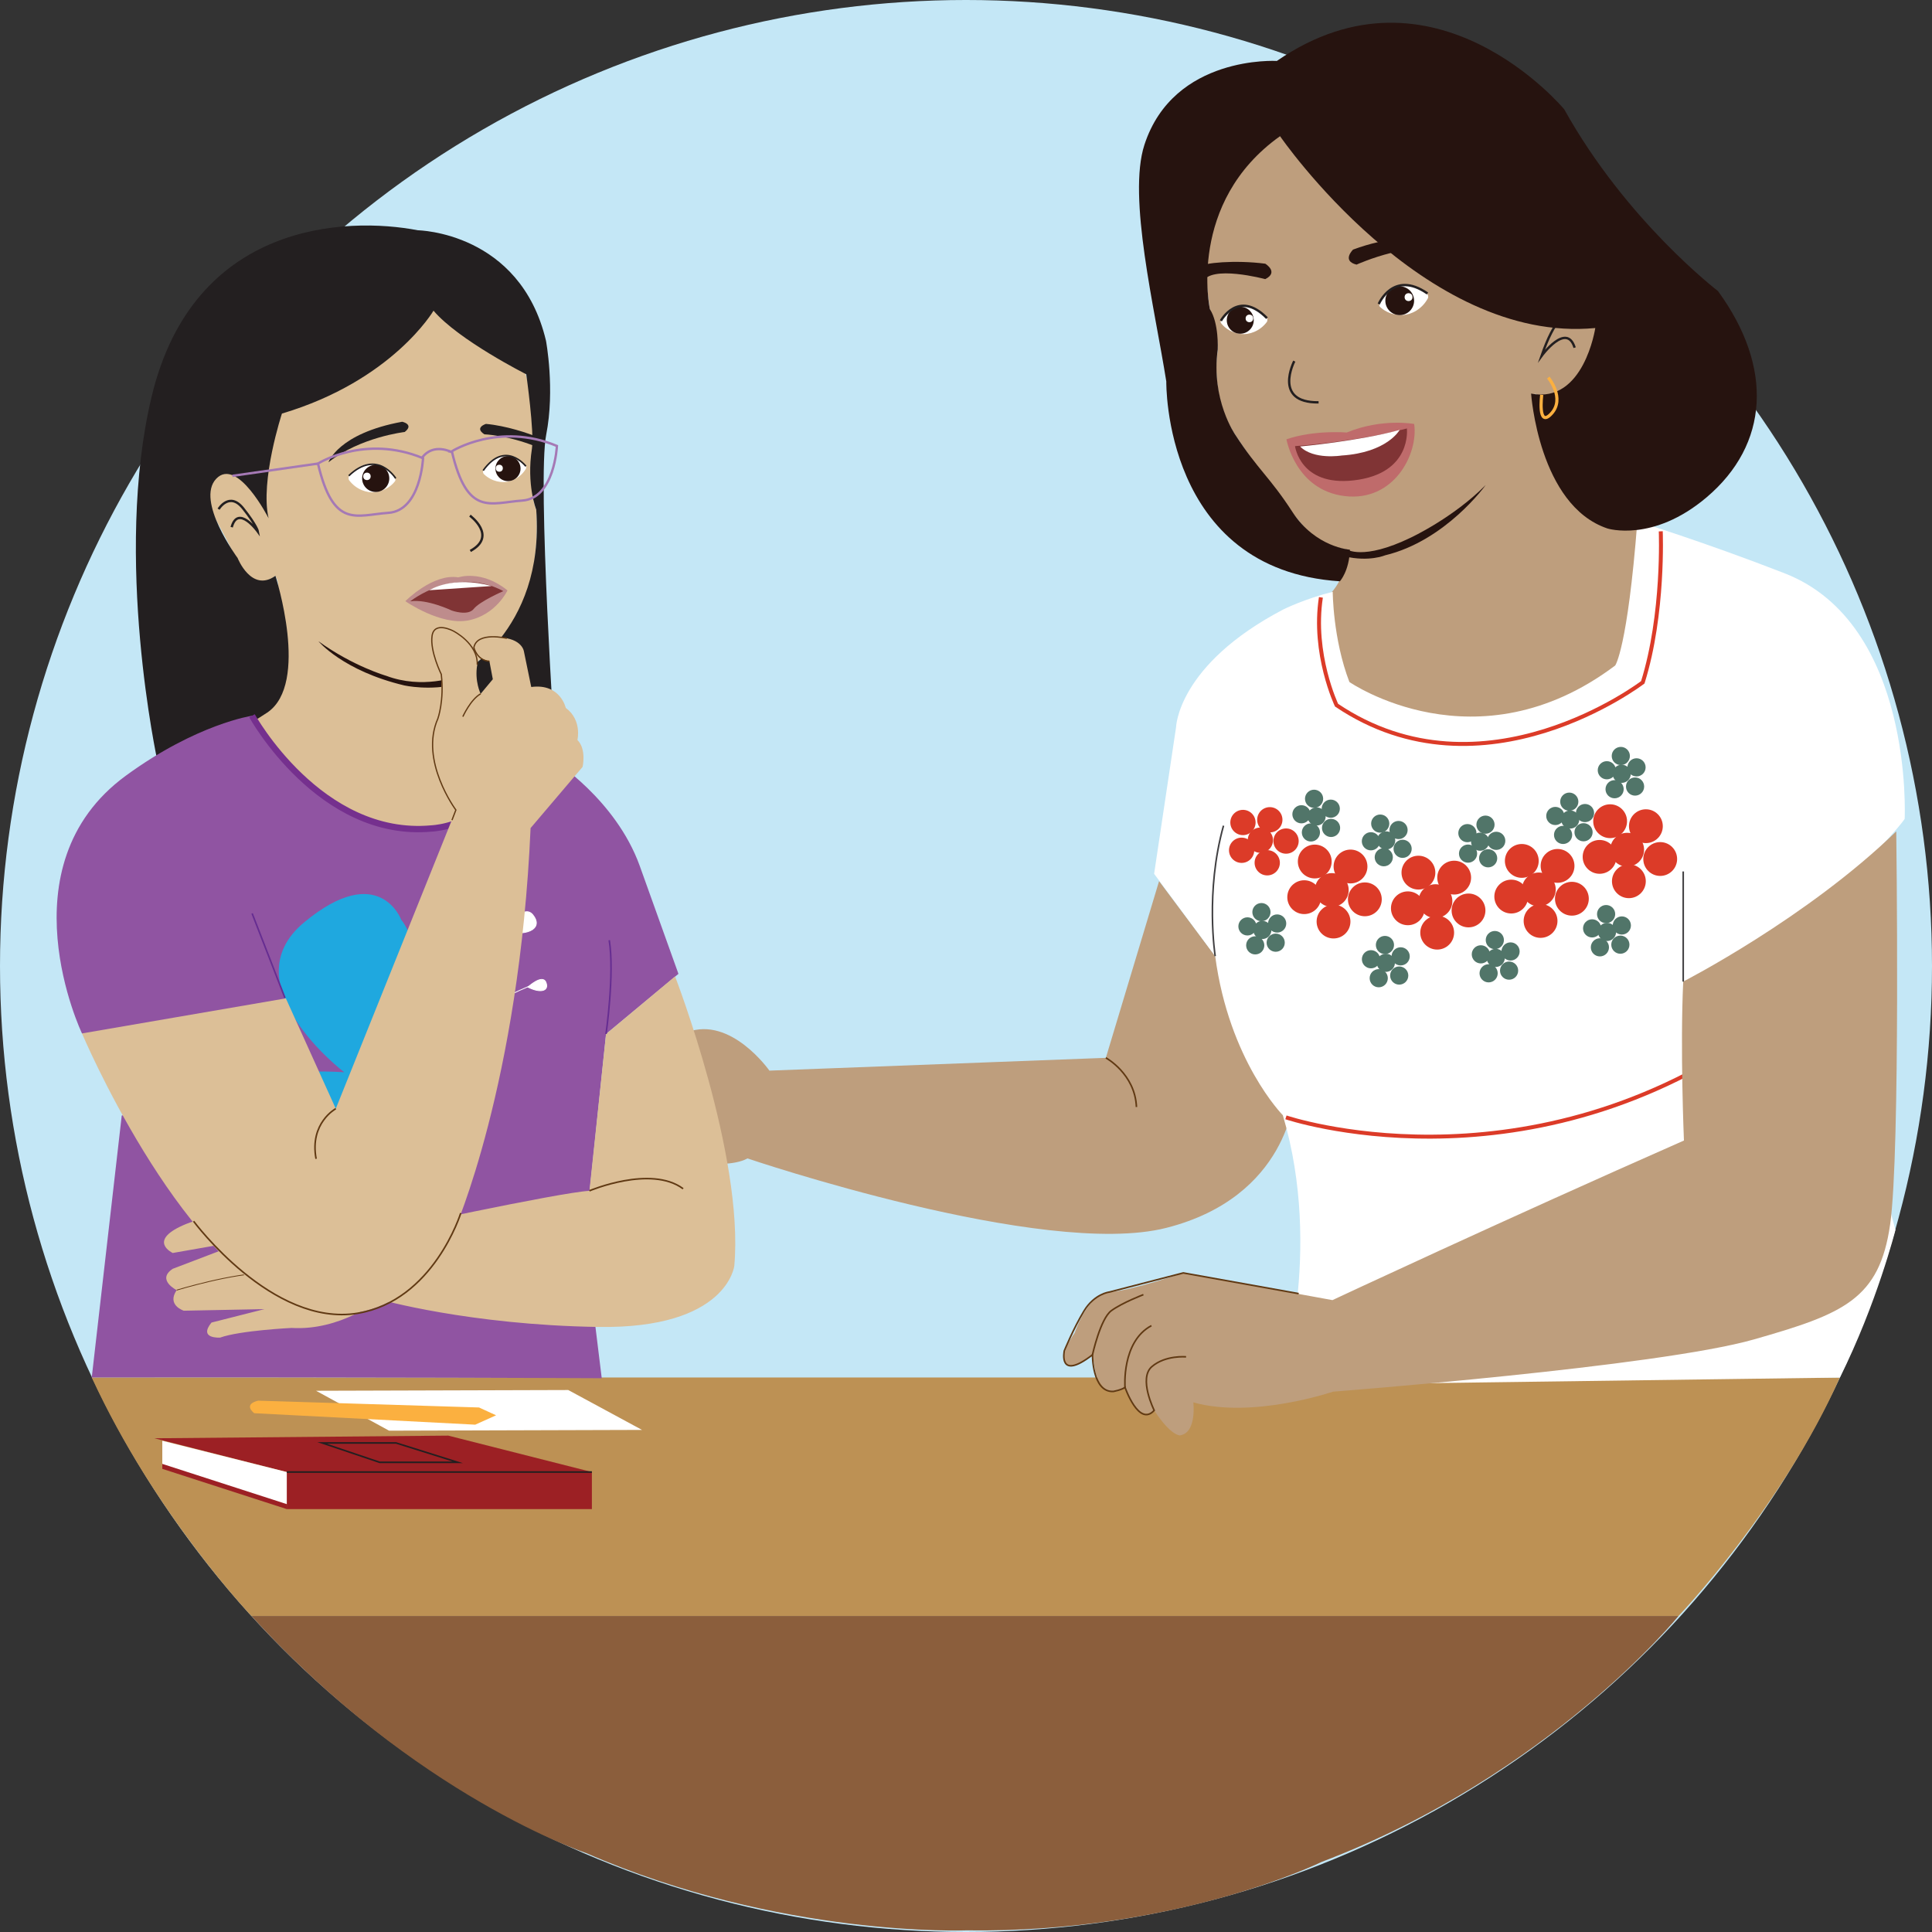 <?xml version="1.0" encoding="UTF-8"?>
<svg id="Layer_1" data-name="Layer 1" xmlns="http://www.w3.org/2000/svg" viewBox="0 0 1220 1220">
  <rect x="0" y="0" width="1220" height="1220" fill="#333333" stroke="none"/>
  <defs>
    <style>
      .cls-1, .cls-2 {
        stroke-width: 1.5px;
      }

      .cls-1, .cls-2, .cls-3, .cls-4, .cls-5, .cls-6, .cls-7, .cls-8, .cls-9, .cls-10, .cls-11, .cls-12, .cls-13, .cls-14 {
        stroke-miterlimit: 10;
      }

      .cls-1, .cls-2, .cls-3, .cls-4, .cls-8, .cls-9, .cls-10, .cls-11, .cls-12, .cls-13, .cls-14 {
        fill: none;
      }

      .cls-1, .cls-7, .cls-10 {
        stroke: #231f20;
      }

      .cls-2 {
        stroke: #a579b5;
      }

      .cls-3 {
        stroke-width: .8px;
      }

      .cls-3, .cls-12, .cls-14 {
        stroke: #603913;
      }

      .cls-15, .cls-5, .cls-6 {
        fill: #fff;
      }

      .cls-16 {
        fill: #fbb040;
      }

      .cls-17 {
        fill: #803435;
      }

      .cls-18 {
        fill: #8b5e3c;
      }

      .cls-19 {
        fill: #9054a2;
      }

      .cls-20 {
        fill: #bd9154;
      }

      .cls-21 {
        fill: #be9e7d;
      }

      .cls-22 {
        fill: #be8c8c;
      }

      .cls-23 {
        fill: #bf6b6b;
      }

      .cls-24 {
        fill: #c4e7f6;
      }

      .cls-25 {
        fill: #dcbf97;
      }

      .cls-26 {
        fill: #dc3b28;
      }

      .cls-27 {
        fill: #231f20;
      }

      .cls-28 {
        fill: #1fa8df;
      }

      .cls-29, .cls-7 {
        fill: #9c2024;
      }

      .cls-30 {
        fill: #517569;
      }

      .cls-31 {
        fill: #26130f;
      }

      .cls-4 {
        stroke: #dc3b28;
        stroke-width: 2.5px;
      }

      .cls-5, .cls-13 {
        stroke: #fff;
      }

      .cls-5, .cls-13, .cls-14 {
        stroke-width: .5px;
      }

      .cls-6 {
        stroke: #414042;
      }

      .cls-8 {
        stroke: #fbb040;
        stroke-width: 2px;
      }

      .cls-9 {
        stroke: #75308e;
        stroke-width: 4px;
      }

      .cls-11 {
        stroke: #662d91;
      }
    </style>
  </defs>
  <circle class="cls-24" cx="610" cy="610" r="610"/>
  <path class="cls-20" d="M1161.8,869.89c-36.3,81.82-101.86,150.55-101.86,150.55H158.76s-60.97-63.91-100.84-150.62l1103.88,.06"/>
  <path class="cls-18" d="M158.76,1020.43h901.19s-81.44,100.63-225.43,155.33c0,0-91.33,45.11-224.26,43.2,0,0-117.31,4.79-240.09-48.79,0,0-107.54-35.69-211.4-149.75Z"/>
  <g>
    <path class="cls-21" d="M731.92,556.41l-33.61,111.58-212.46,8.08s-24.25-34.64-51.96-24.25l13.86,83.14s16.17,1.15,24.25-3.46c0,0,187.06,63.51,264.42,43.88s80.83-83.14,80.83-83.14l-49.88-88.45-35.44-47.38Z"/>
    <path class="cls-12" d="M698.31,667.99s18.45,10.06,19.32,31.06"/>
    <path class="cls-21" d="M985.81,242.41s-5.79,87.23,48.09,90.91c0,0,9.29,182.26-132.83,202.82,0,0-109.56-16.65-60.61-161.71,0,0,10.11-9.65,9.84-27.61"/>
    <path class="cls-21" d="M970,196.25s-19.51-132.35-139.35-129.28c0,0-84.7,9.2-66.66,128.27,0,0,6.69,18.7,4.54,29.23,0,0-3.83,26.9,11.58,50.2,23.06,34.88,44.51,59.36,44.51,59.36,0,0,13.39,16.4,43.02,13.62,0,0,20.73-2.8,45.39-22.58,0,0,63.69-37.51,56.1-76.47,0,0,31.31,16.37,39.44-31.53,0,0,4.55-65.6-38.57-20.83Z"/>
    <path class="cls-31" d="M856.61,167.1s38.77-17.58,58.94-6.65c0,0-16.4-19.4-61.13-2.84,0,0-7.35,7.14,2.19,9.49Z"/>
    <path class="cls-31" d="M758.55,168.25c.73-2.2,21.29-4.23,40.44-1.73,0,0,8.76,5.33-.02,9.74,0,0-34.99-9.39-39.54,2.05,0,0-2.68-4.64-.88-10.06Z"/>
    <path class="cls-1" d="M817.3,228.04s-13.73,26.38,15.35,26.03"/>
    <path class="cls-1" d="M1003.15,204.37s-13.51-26.42-29.69,20.36c0,0,15.78-21.62,20.88-5.19"/>
    <path class="cls-31" d="M850.29,346.82s10.09,7.4,40.56-7.32c0,0,26.7-12.41,47.33-33.22,0,0-25.19,35.19-63.59,44.4,0,0-10.04,4.27-25.34,.67,0,0,2.22-.5,1.05-4.53Z"/>
    <path class="cls-23" d="M893.01,267.72s-20.14-3.81-42.59,5.39c0,0-20.49-1.75-38.07,4.3,0,0,5.65,32.12,36.81,35.85,31.15,3.73,46.56-26.71,43.85-45.54Z"/>
    <path class="cls-17" d="M888.4,270.56s3.52,28.59-33.69,32.79c-33.8,3.81-36.94-21.63-36.94-21.63,0,0,38.27-2.58,70.63-11.16Z"/>
    <path class="cls-15" d="M883.83,271.49s-7.73,14.3-36.68,16.16c0,0-17.66,2.9-26.17-5.71,0,0,37.21-3.38,62.85-10.45Z"/>
    <g>
      <path class="cls-15" d="M901.84,186.99s-.06-.88-.77-1.56c-2.34-2.26-7.66-6.42-15.48-5.83-8.76,.66-12.97,9.25-14.39,12.31-.25,.53-.18,.97-.18,.97,0,0,0,.49,.33,.81,1.52,1.52,6.52,5.7,14.83,5.2,4.94-.3,11.68-3.47,15.47-10.5,.26-.49,.24-1.08,.2-1.4Z"/>
      <circle class="cls-31" cx="883.88" cy="189.9" r="9.08"/>
      <circle class="cls-15" cx="889.46" cy="187.63" r="2.49"/>
      <path class="cls-1" d="M870.66,191.97s9.09-21.72,30.75-6.64"/>
    </g>
    <g>
      <path class="cls-15" d="M800.31,202.1s.07-.83-.49-1.56c-1.85-2.44-6.2-7.06-13.57-7.64-8.24-.64-13.38,6.75-15.14,9.39-.3,.46-.31,.88-.31,.88,0,0-.06,.46,.19,.8,1.2,1.63,5.25,6.23,13.05,6.96,4.64,.43,11.36-1.56,15.88-7.55,.32-.42,.38-.97,.39-1.28Z"/>
      <circle class="cls-31" cx="783.19" cy="202.22" r="8.51"/>
      <circle class="cls-15" cx="788.97" cy="201.07" r="2.39"/>
      <path class="cls-1" d="M770.95,202.56s11.02-20.12,29.1-1.67"/>
    </g>
    <path class="cls-15" d="M1161.8,869.89l-353.26,4.78s27.25-84.13,1.53-170.45c0,0-33.96-34.38-42.71-100.42l-38.57-52.01,13.85-92.54s.89-39.39,67.7-74.39c0,0,13.39-6.7,31.24-11.16,0,0,.04,29.63,10.52,56.96,0,0,80.23,55.46,167.83-10.4,0,0,7.75-10.43,14-90.96,0,0,41.69,12.74,93.02,32.73,81.82,31.87,75.79,155.03,75.79,155.03,0,0-6.69,11.45-59.78,61.42l53.96,198.18s-11.76,46.54-35.12,93.24Z"/>
    <path class="cls-4" d="M1048.72,335.51s2.2,52.14-11.34,95.34c0,0-100.63,77.01-193.39,14.44,0,0-15.38-32.31-9.88-68.06"/>
    <path class="cls-4" d="M812.03,705.58s147.68,49.99,295.27-52.53c0,0,22.04-21.58,37.13-41.7"/>
    <g>
      <circle class="cls-26" cx="895.69" cy="551.04" r="10.68"/>
      <circle class="cls-26" cx="906.44" cy="569.05" r="10.68"/>
      <circle class="cls-26" cx="907.54" cy="588.95" r="10.68"/>
      <circle class="cls-26" cx="889.03" cy="573.56" r="10.68"/>
      <circle class="cls-26" cx="927.32" cy="574.92" r="10.68"/>
      <circle class="cls-26" cx="918.27" cy="554.19" r="10.68"/>
    </g>
    <g>
      <circle class="cls-26" cx="830.23" cy="544.02" r="10.68"/>
      <circle class="cls-26" cx="840.98" cy="562.03" r="10.68"/>
      <circle class="cls-26" cx="842.08" cy="581.93" r="10.68"/>
      <circle class="cls-26" cx="823.57" cy="566.54" r="10.68"/>
      <circle class="cls-26" cx="861.86" cy="567.9" r="10.68"/>
      <circle class="cls-26" cx="852.81" cy="547.17" r="10.68"/>
    </g>
    <g>
      <circle class="cls-26" cx="960.97" cy="543.64" r="10.68"/>
      <circle class="cls-26" cx="971.72" cy="561.65" r="10.68"/>
      <circle class="cls-26" cx="972.82" cy="581.55" r="10.68"/>
      <circle class="cls-26" cx="954.31" cy="566.16" r="10.68"/>
      <circle class="cls-26" cx="992.6" cy="567.52" r="10.68"/>
      <circle class="cls-26" cx="983.55" cy="546.79" r="10.68"/>
    </g>
    <g>
      <circle class="cls-26" cx="1016.75" cy="518.57" r="10.68"/>
      <circle class="cls-26" cx="1027.5" cy="536.57" r="10.68"/>
      <circle class="cls-26" cx="1028.59" cy="556.48" r="10.68"/>
      <circle class="cls-26" cx="1010.09" cy="541.09" r="10.68"/>
      <circle class="cls-26" cx="1048.37" cy="542.44" r="10.68"/>
      <circle class="cls-26" cx="1039.33" cy="521.72" r="10.68"/>
    </g>
    <g>
      <circle class="cls-26" cx="784.89" cy="519.38" r="7.98"/>
      <circle class="cls-26" cx="795.89" cy="530.55" r="7.98"/>
      <circle class="cls-26" cx="800.22" cy="544.82" r="7.98"/>
      <circle class="cls-26" cx="784.05" cy="536.92" r="7.98"/>
      <circle class="cls-26" cx="812.1" cy="531.11" r="7.98"/>
      <circle class="cls-26" cx="801.85" cy="517.66" r="7.98"/>
    </g>
    <g>
      <circle class="cls-30" cx="1023.49" cy="477.38" r="5.74"/>
      <circle class="cls-30" cx="1024.06" cy="488.63" r="5.74"/>
      <circle class="cls-30" cx="1019.57" cy="498.36" r="5.74"/>
      <circle class="cls-30" cx="1014.66" cy="486.39" r="5.74"/>
      <circle class="cls-30" cx="1032.5" cy="496.68" r="5.74"/>
      <circle class="cls-30" cx="1033.42" cy="484.56" r="5.74"/>
    </g>
    <g>
      <circle class="cls-30" cx="990.96" cy="506.24" r="5.74"/>
      <circle class="cls-30" cx="991.53" cy="517.5" r="5.74"/>
      <circle class="cls-30" cx="987.04" cy="527.22" r="5.74"/>
      <circle class="cls-30" cx="982.13" cy="515.26" r="5.74"/>
      <circle class="cls-30" cx="999.96" cy="525.54" r="5.74"/>
      <circle class="cls-30" cx="1000.89" cy="513.42" r="5.74"/>
    </g>
    <g>
      <circle class="cls-30" cx="1014.21" cy="577.23" r="5.74"/>
      <circle class="cls-30" cx="1014.78" cy="588.49" r="5.74"/>
      <circle class="cls-30" cx="1010.29" cy="598.21" r="5.74"/>
      <circle class="cls-30" cx="1005.38" cy="586.24" r="5.74"/>
      <circle class="cls-30" cx="1023.21" cy="596.53" r="5.74"/>
      <circle class="cls-30" cx="1024.14" cy="584.41" r="5.74"/>
    </g>
    <g>
      <circle class="cls-30" cx="943.94" cy="593.62" r="5.74"/>
      <circle class="cls-30" cx="944.51" cy="604.88" r="5.74"/>
      <circle class="cls-30" cx="940.02" cy="614.61" r="5.74"/>
      <circle class="cls-30" cx="935.11" cy="602.64" r="5.74"/>
      <circle class="cls-30" cx="952.95" cy="612.92" r="5.74"/>
      <circle class="cls-30" cx="953.87" cy="600.81" r="5.74"/>
    </g>
    <g>
      <circle class="cls-30" cx="874.55" cy="596.73" r="5.74"/>
      <circle class="cls-30" cx="875.12" cy="607.98" r="5.74"/>
      <circle class="cls-30" cx="870.63" cy="617.71" r="5.74"/>
      <circle class="cls-30" cx="865.72" cy="605.74" r="5.74"/>
      <circle class="cls-30" cx="883.56" cy="616.03" r="5.74"/>
      <circle class="cls-30" cx="884.48" cy="603.91" r="5.74"/>
    </g>
    <g>
      <circle class="cls-30" cx="796.56" cy="575.98" r="5.74"/>
      <circle class="cls-30" cx="797.13" cy="587.24" r="5.74"/>
      <circle class="cls-30" cx="792.64" cy="596.96" r="5.74"/>
      <circle class="cls-30" cx="787.73" cy="584.99" r="5.74"/>
      <circle class="cls-30" cx="805.56" cy="595.28" r="5.74"/>
      <circle class="cls-30" cx="806.49" cy="583.16" r="5.74"/>
    </g>
    <g>
      <circle class="cls-30" cx="938.04" cy="520.75" r="5.74"/>
      <circle class="cls-30" cx="934.64" cy="531.5" r="5.74"/>
      <circle class="cls-30" cx="927.03" cy="539.03" r="5.74"/>
      <circle class="cls-30" cx="926.61" cy="526.1" r="5.74"/>
      <circle class="cls-30" cx="939.72" cy="541.98" r="5.74"/>
      <circle class="cls-30" cx="944.83" cy="530.96" r="5.74"/>
    </g>
    <g>
      <circle class="cls-30" cx="871.57" cy="520.08" r="5.74"/>
      <circle class="cls-30" cx="875.33" cy="530.7" r="5.74"/>
      <circle class="cls-30" cx="873.81" cy="541.31" r="5.74"/>
      <circle class="cls-30" cx="865.68" cy="531.24" r="5.74"/>
      <circle class="cls-30" cx="885.71" cy="536" r="5.74"/>
      <circle class="cls-30" cx="883.14" cy="524.13" r="5.74"/>
    </g>
    <g>
      <circle class="cls-30" cx="829.8" cy="504.41" r="5.74"/>
      <circle class="cls-30" cx="831.39" cy="515.57" r="5.74"/>
      <circle class="cls-30" cx="827.8" cy="525.66" r="5.74"/>
      <circle class="cls-30" cx="821.82" cy="514.19" r="5.74"/>
      <circle class="cls-30" cx="840.52" cy="522.81" r="5.74"/>
      <circle class="cls-30" cx="840.34" cy="510.66" r="5.74"/>
    </g>
    <path class="cls-31" d="M808.32,86.01s90.37,131.47,199.05,121.13c0,0-7.2,48.04-40.52,41.39,0,0,4.78,70.62,48.22,85.19,0,0,28.67,9.07,62.59-19.67,39.4-33.39,42.43-81.94,7.17-130.28,0,0-57.71-44.03-97.06-114.73,0,0-82.14-99.03-181.47-30.56,0,0-65.17-3.85-83.65,53.01-10.69,32.89,6.52,103.18,13.83,149.4,0,0-2.02,118.92,109.62,126.18,0,0,5.88-6.42,6.34-19.95,0,0-21.74-1.41-36.26-23.77-14.52-22.36-21.59-26.41-36.07-48.71,0,0-15.56-22.18-11.15-53.95,0,0,.85-16.54-4.97-25.48,0,0-14.62-67.24,44.33-109.23"/>
    <path class="cls-8" d="M977.69,238.43s10.85,13.01,1.98,22.73c-8.87,9.72-6.11-11.84-6.11-11.84"/>
    <path class="cls-21" d="M1197.43,525s2.69,202.3-3.86,248.16c-6.77,47.42-29.49,56.51-86,72.64-60.47,17.26-265.78,32.99-265.78,32.99,0,0-50.91,17.33-88.24,6.76,0,0,2.35,19.31-8.48,20.85,0,0-5.63,.41-16.24-15.8,0,0-9.28,9.92-18.41-14.51,0,0-11.88,10.49-18.58-9.02l-1.97-11.55s-12.02,11.06-16.76,5.56c-4.74-5.5,5.56-19.46,5.56-19.46,0,0,8.18-24.93,21.9-25.74,13.71-.81,46.66-12.08,46.66-12.08l94.17,17.19s106.01-49.66,221.96-100.78c0,0-2.47-57.63-.46-100.38,0,0,78.01-39.96,134.53-94.84Z"/>
    <path class="cls-12" d="M820.08,816.88l-72.86-13.07-46.66,12.08s-9.43,1-16.06,11.97c-6.64,10.97-12.41,25.11-12.41,25.11,0,0-4.27,19.55,17.78,2.56,0,0-.17,23.71,13.11,23.13,0,0,4.79-.79,7.45-2.56,0,0,8.77,25.3,18.41,14.51,0,0-10.1-20.22-1.47-27.63,8.64-7.4,21.6-6.17,21.6-6.17"/>
    <path class="cls-12" d="M689.86,855.53s4.98-22.83,11.93-27.89c6.95-5.06,20.23-10.11,20.23-10.11"/>
    <path class="cls-12" d="M710.42,876.1s-2.3-28.87,16.66-38.98"/>
    <path class="cls-6" d="M767.36,603.79s-6.44-40.54,5.25-82.39"/>
    <line class="cls-6" x1="1062.9" y1="619.84" x2="1062.9" y2="550.3"/>
  </g>
  <g>
    <rect class="cls-29" x="181.09" y="929.54" width="192.67" height="23.41"/>
    <polygon class="cls-29" points="97.5 908.23 181.09 929.54 373.76 929.54 283.07 906.55 97.5 908.23"/>
    <polygon class="cls-29" points="102.49 924 181.03 948.46 181.09 952.95 102.49 927.53 102.49 924"/>
    <polygon class="cls-15" points="102.49 909.8 181.09 929.54 181.09 949.81 102.49 924.4 102.49 909.8"/>
    <line class="cls-7" x1="181.09" y1="929.54" x2="373.76" y2="929.54"/>
    <polygon class="cls-7" points="203.43 911.17 250.07 911.17 289.07 923.41 239.75 923.41 203.43 911.17"/>
  </g>
  <polygon class="cls-15" points="199.58 878.23 245.69 903.43 405.42 902.95 358.83 877.76 199.58 878.23"/>
  <g>
    <path class="cls-25" d="M174.45,361.28s15.05,77.32-28.69,89.3c0,0,9.47,113.24,114.08,116.51,0,0,99.09-7.02,51.78-108.09l-26.9-14.42c-.43-19.29,2.22-22.35,2.22-22.35l-112.49-60.95"/>
    <path class="cls-25" d="M330.65,232.9s8.8,19.04,5.02,62.95c0,0-1.03,16.39,2.93,25.93,0,0,3.38,36.08-10.01,62.74-13.39,26.66-39.19,42.4-39.19,42.4,0,0-25.24,8.64-45.51-.17-20.27-8.81-49.19-13.26-69.97-63.14,0,0-14.88,13.04-25.24-11.24-10.36-24.28-22.66-32.56-12.55-53.34,10.12-20.77,32.73,20.63,32.73,20.63,0,0-18.11-39.39-5.73-78.82,12.37-39.43,62.86-66.43,62.86-66.43,0,0,72.38-21.35,104.67,58.5Z"/>
    <path class="cls-27" d="M273.75,196.19s-25.84,44.14-95.72,64.97c0,0-13.91,42.35-8.42,66.12,0,0-19.72-38.91-33.04-25s13.47,50.08,13.47,50.08c0,0,8.69,22.07,23.89,11.25,0,0,21.85,68.08-5.15,86.35-27,18.28-69.27,31.1-69.27,31.1,0,0-28.25-128.99-3.66-231.01,26.49-109.91,122.77-113.35,168.04-104.63,0,0,64.51,.95,80.88,69.72,0,0,5.8,30.72,.13,59.42-5.67,28.7,5.64,199.83,5.64,199.83l-61.86-29.16-.37-18.07s55.97-27.51,50.3-105.37c0,0-6.28-15.53-2.72-38.43,1.62-10.4-3.57-47.01-3.57-47.01,0,0-42.67-21.5-58.57-40.16Z"/>
    <path class="cls-27" d="M255.55,272.79s-28.16,3.21-48.12,19.12c0,0,6.06-18.2,46.56-25.59,0,0,7.74,1.66,1.56,6.47Z"/>
    <path class="cls-27" d="M338.65,282.06c-18.51-7.38-32.77-7.8-32.77-7.8-6.58-4.24,.98-6.58,.98-6.58,12.78,1.17,26.41,5.76,33.48,8.66,0,0-.68,6.12-1.7,5.71Z"/>
    <circle class="cls-27" cx="237.14" cy="301.48" r="8.37"/>
    <path class="cls-1" d="M296.74,325.61s17.56,12.85,.26,22.29"/>
    <path class="cls-31" d="M288.3,427.16s-21.3,8.28-44.41-.41c0,0-20.82-5.97-42.82-21.83,0,0,15.54,18.74,54.33,27.93,0,0,16.26,3.61,33.36-.87,0,0,1.49-2.14-.46-4.82Z"/>
    <path class="cls-19" d="M51.77,652.58s-50.46-105.68,27.78-162.82c44.83-32.74,79.59-37.78,79.59-37.78,0,0,37.68,73.02,113.3,71.18,0,0,70.15-.54,13.05-78.58l64.05,35.6s39.29,24.68,54.41,66.53l24.47,68.25-45.71,37.99-13.52,129.42,10.79,87.94s-147.01-.72-322.04-.48l18.93-165.37c89.5-28.97,93.98-58.45,103.66-74.04,0,0-63.98,58.16-128.75,22.16Z"/>
    <path class="cls-1" d="M138.03,321.52s6.81-11.4,15.51-.47c8.7,10.93,9.31,14.67,9.31,14.67,0,0-12.54-17.41-16.55-2.81"/>
    <path class="cls-2" d="M285.44,285.59s-11.72-6.32-18.9,3.44"/>
    <path class="cls-2" d="M200.79,292.73s29.56-18.7,66.35-3.38c0,0-1.48,33.07-21.85,34.49-20.37,1.42-34.71,10.35-44.5-31.11Z"/>
    <path class="cls-2" d="M285.32,284.98s29.56-18.7,66.35-3.38c0,0-1.48,33.07-21.85,34.49-20.37,1.42-34.71,10.35-44.5-31.11Z"/>
    <line class="cls-2" x1="200.79" y1="292.73" x2="146.73" y2="300.48"/>
    <path class="cls-9" d="M159.13,451.98s42.91,77.68,113.3,71.18c0,0,68.83-2.83,13.05-78.58"/>
    <g>
      <path class="cls-15" d="M220.1,302.04s-.07-.83,.48-1.57c1.85-2.45,6.19-7.11,13.56-7.71,8.26-.68,13.44,6.71,15.22,9.34,.31,.46,.32,.88,.32,.88,0,0,.07,.46-.18,.8-1.19,1.64-5.24,6.27-13.05,7.03-4.65,.45-11.39-1.51-15.95-7.5-.32-.42-.38-.97-.4-1.28Z"/>
      <circle class="cls-31" cx="237.25" cy="302.1" r="8.57"/>
      <circle class="cls-15" cx="231.72" cy="300.81" r="2.35"/>
      <path class="cls-10" d="M249.87,302.07s-11.67-18.88-29.62-1.64"/>
    </g>
    <g>
      <path class="cls-15" d="M305.04,298.28s-.19-.75,.22-1.51c1.35-2.51,4.67-7.39,11.35-8.99,7.48-1.79,13.27,4.25,15.27,6.42,.35,.37,.41,.76,.41,.76,0,0,.13,.41-.06,.76-.86,1.67-3.92,6.49-10.97,8.29-4.2,1.07-10.66,.22-15.69-4.62-.35-.34-.49-.84-.54-1.11Z"/>
      <circle class="cls-31" cx="320.78" cy="295.9" r="7.92"/>
      <circle class="cls-15" cx="315.3" cy="295.68" r="2.22"/>
      <path class="cls-10" d="M332.07,294.43s-13.04-16.87-26.97,2.7"/>
    </g>
    <g>
      <path class="cls-28" d="M217.35,677.08s-72.6-55.39-25.28-94.65c47.33-39.26,61.31-1.61,61.31-1.61,0,0,24.2,26.89,1.08,98.42,0,0-4.84,26.35-47.33,51.63-42.49,25.28-74.22-4.84-68.84-21.51,5.38-16.67,18.82-36.03,79.06-32.27Z"/>
      <path class="cls-13" d="M230.57,754.34s2.19-87.7,92.08-167.73"/>
      <path class="cls-13" d="M247.56,689.66s22.47-41.66,93.18-69.61"/>
      <path class="cls-5" d="M318.93,588.51s11.03-18.74,17.51-10.86c6.48,7.88-1.58,13.66-17.51,10.86Z"/>
      <path class="cls-5" d="M333.35,623.32s9.12-8.44,11.37-3.06c2.25,5.38-3.11,7.22-11.37,3.06Z"/>
    </g>
    <path class="cls-16" d="M160.49,892.39l139.6,7.25,13.17-5.92-10.76-4.94-139.42-4.3s-9.83,1.8-2.58,7.91Z"/>
    <g>
      <path class="cls-22" d="M255.96,379.63s17.46-17.7,33.47-15.04c0,0,14.55-5.09,31.04,8.25,0,0-7.28,15.52-24.74,18.92-17.46,3.4-39.77-12.13-39.77-12.13Z"/>
      <path class="cls-17" d="M259.05,379.73s28.21-22.77,58.81-6.46c0,0-14.96,6.46-18.7,11.22s-13.94,1.02-13.94,1.02c0,0-15.64-7.48-26.17-5.78Z"/>
      <path class="cls-15" d="M271.15,372.7s14.37-9.51,39.27-2.63l-39.27,2.63Z"/>
    </g>
    <path class="cls-25" d="M426.28,616.55s43.64,113.05,37.41,182.78c0,0-4.36,39.85-85.92,38.6-81.56-1.25-138.21-17.43-138.21-17.43,0,0-24.28,19.92-55.41,18.05,0,0-32.63,1.6-45.12,6.1,0,0-13.98,1-5.49-9.49l33.46-8.49-50.94,1s-10.99-3.5-4.49-12.98c0,0-12.98-6.49-2.5-13.48l48.44-18.48-48.44,8.49s-15.98-7.49,6.49-17.48c22.47-9.99,56.43-6.49,56.43-6.49l69.42,9.99s111.82-24.27,130.8-25.27l10.48-99,43.59-36.41Z"/>
    <path class="cls-12" d="M372.21,751.95s38.77-16.43,59.15-1.31"/>
    <path class="cls-14" d="M111.57,814.68s35.23-10.81,56.92-10.81"/>
    <path class="cls-25" d="M51.77,652.58s59.86,141.38,131.33,170.36c71.47,28.97,103.66-45.71,103.66-45.71,0,0,41.21-92.72,48.29-254.33l32.84-38.63s2.58-11.15-3.26-16.99c0,0,3.07-12.59-7.37-20.26,0,0-3.38-15.66-21.8-13.2l-4.61-22.41s-.92-8.29-15.66-8.9c-14.74-.61-15.96,6.45-15.96,6.45,0,0,.92,7.06,9.82,8.6l2.15,11.36-7.68,9.21s-3.99-7.98-2.15-18.42c1.84-10.44-15.04-21.18-15.04-21.18,0,0-12.59-7.98-13.51,3.07-.92,11.05,5.83,24.25,5.83,24.25,0,0,.61,19.04-2.15,27.94-2.76,8.9-8.9,24.25,11.36,57.72l-75.82,188.6-31.53-69.67"/>
    <path class="cls-3" d="M285.41,517.89l2.46-6.41s-23.15-31.12-11.36-57.72c0,0,4.07-11.34,2.15-27.94,0,0-7.22-14.58-5.83-24.25s13.51-3.07,13.51-3.07c0,0,15.49,7.82,15.04,21.18"/>
    <path class="cls-3" d="M320.07,403.09s-18.93-4.54-20.84,5.85c0,0,2.06,8.24,9.82,8.6"/>
    <path class="cls-3" d="M292.27,452.55s4.83-10.83,11.26-14.44"/>
    <path class="cls-12" d="M212.05,700.09s-16.7,9-12.45,31.66"/>
    <path class="cls-12" d="M290.96,766.02s-17.17,55.34-65.14,63.27c-53.89,8.9-103.57-58.11-103.57-58.11"/>
    <line class="cls-11" x1="179.95" y1="630.18" x2="159.2" y2="576.81"/>
    <path class="cls-11" d="M382.69,652.95s5.44-38.07,2.03-59.23"/>
  </g>
</svg>